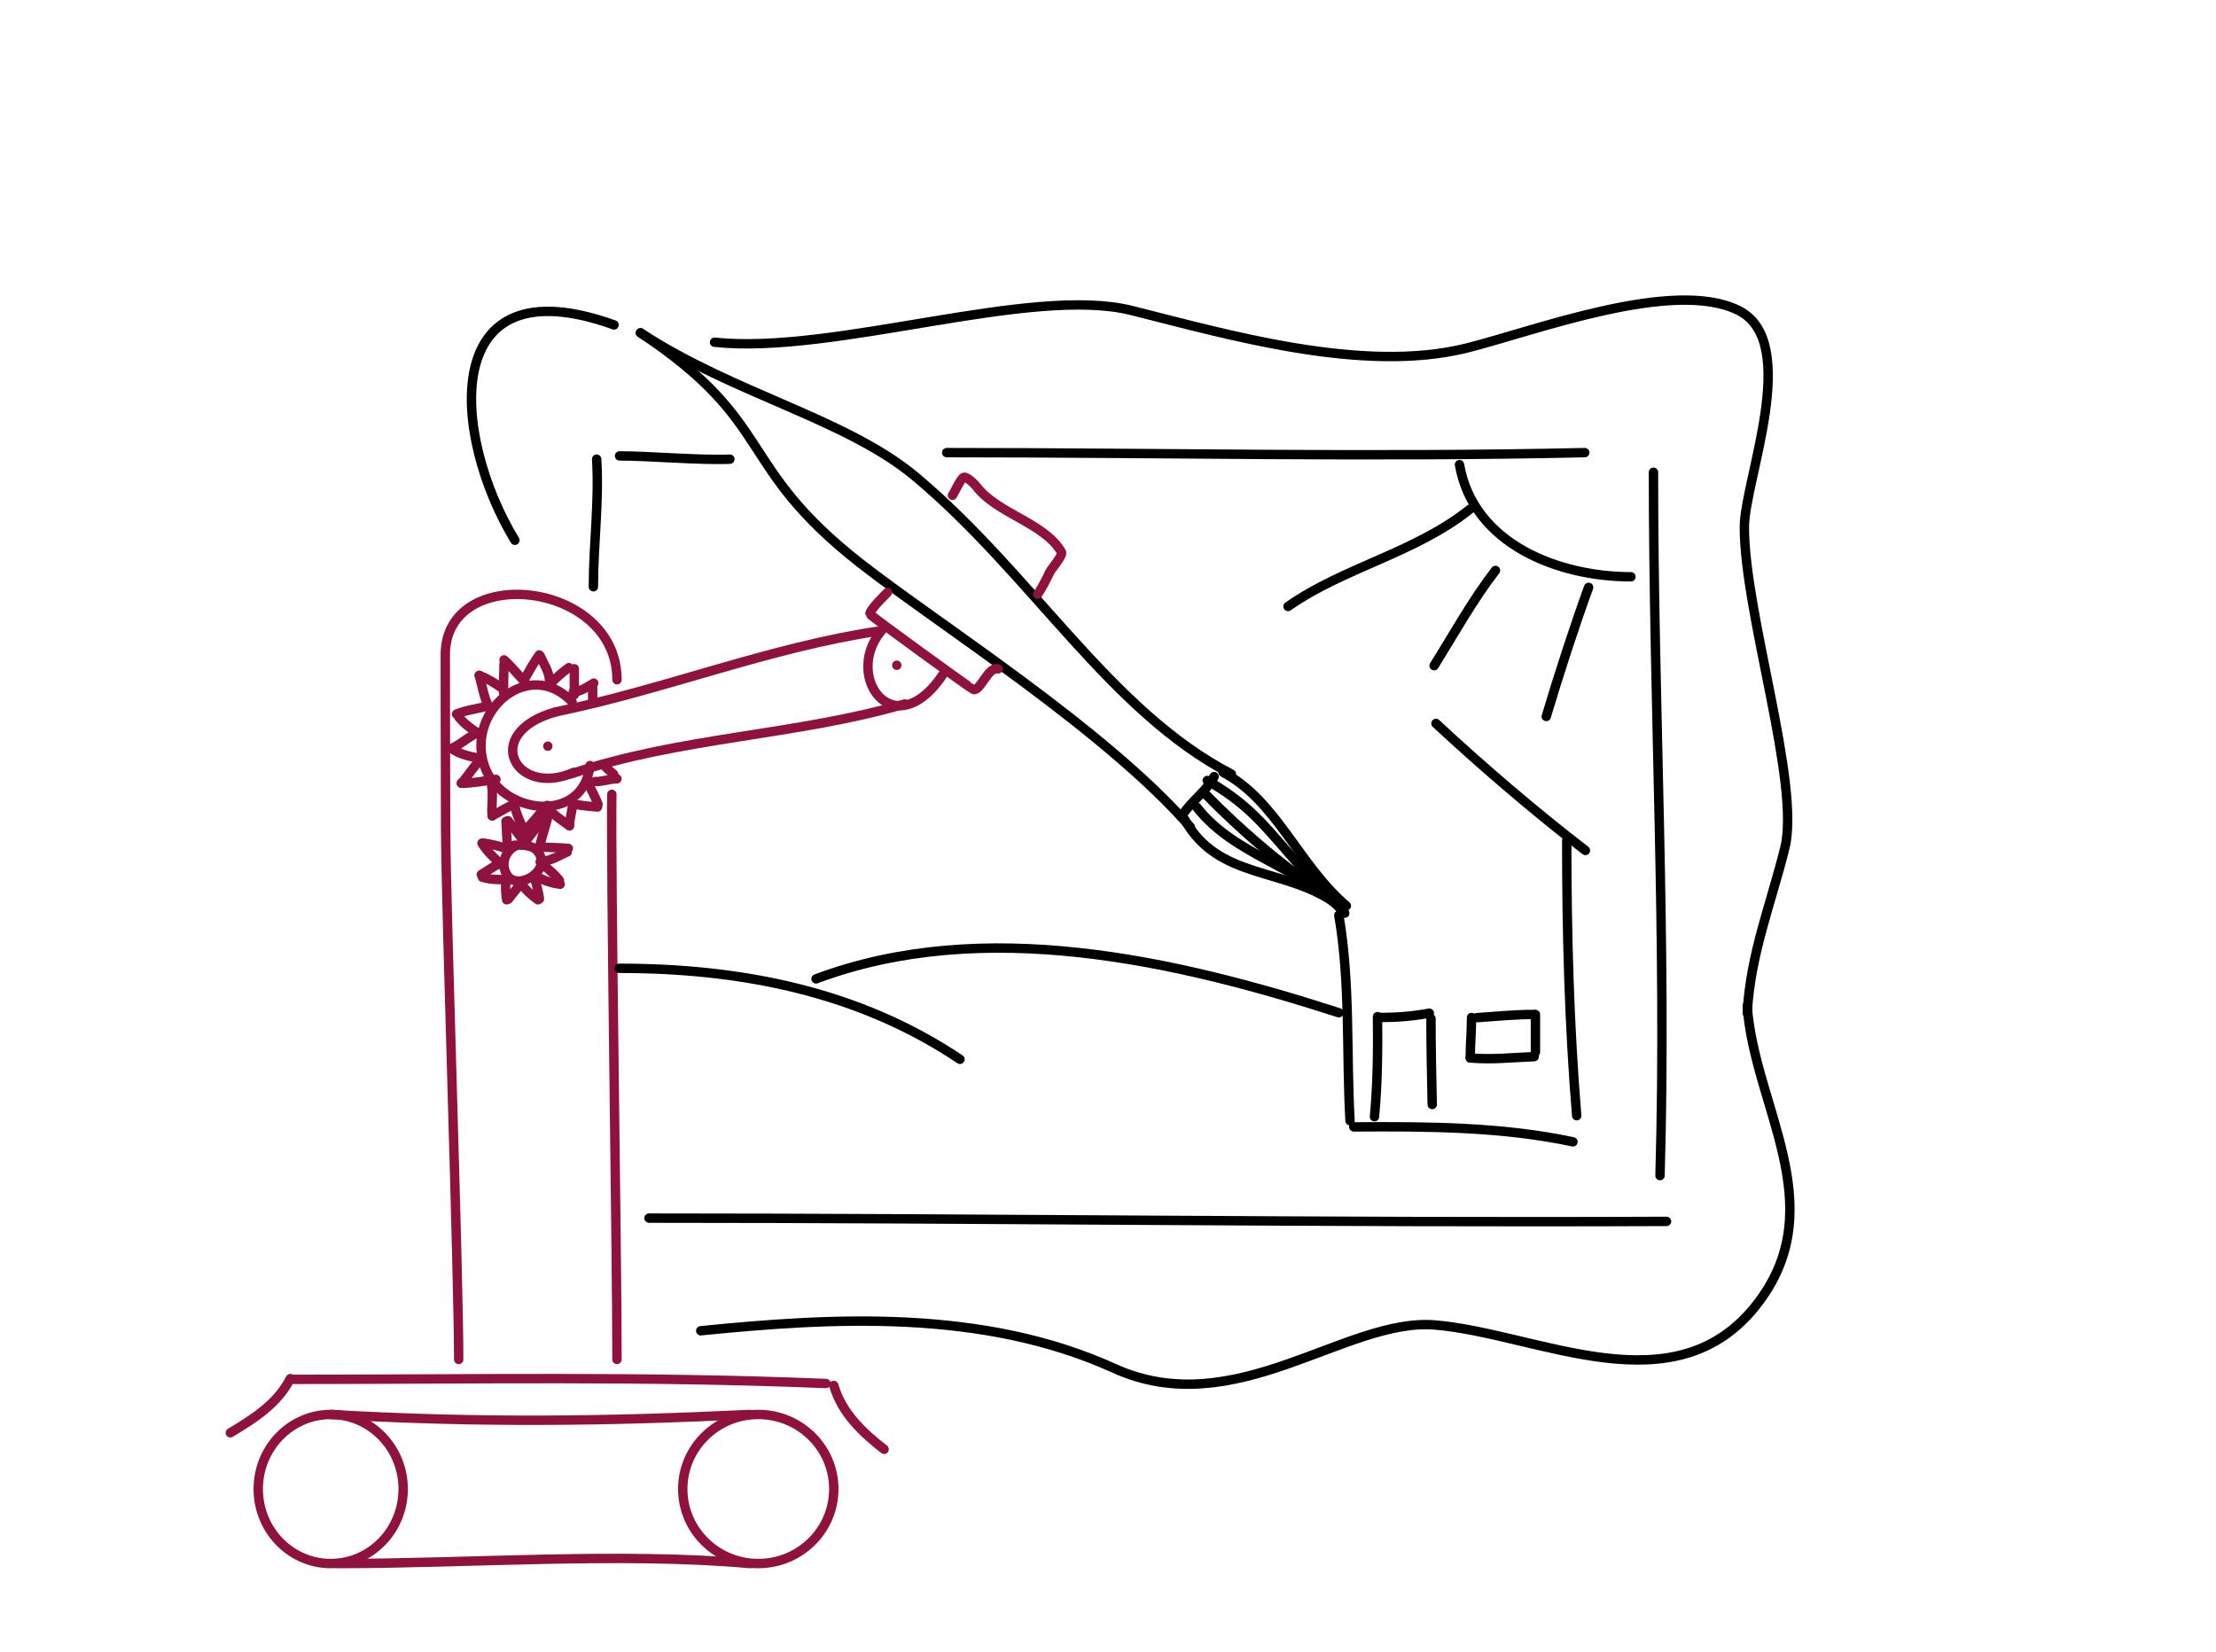 <?xml version="1.0" encoding="UTF-8" standalone="no"?>
<svg
   xmlns:dc="http://purl.org/dc/elements/1.1/"
   xmlns:cc="http://creativecommons.org/ns#"
   xmlns:rdf="http://www.w3.org/1999/02/22-rdf-syntax-ns#"
   xmlns:svg="http://www.w3.org/2000/svg"
   xmlns="http://www.w3.org/2000/svg"
   xmlns:sodipodi="http://sodipodi.sourceforge.net/DTD/sodipodi-0.dtd"
   xmlns:inkscape="http://www.inkscape.org/namespaces/inkscape"
   version="1.1"
   x="0"
   y="0"
   width="944"
   height="704"
   viewBox="0, 0, 944, 704"
   id="svg4737"
   sodipodi:docname="ACR.svg"
   inkscape:version="0.92.1 r15371"
   inkscape:export-filename="X:\07-Administration\04-CoC\CoC-ML\intern\Präsentationen\Fachliche Szenarien\ML Poster Sketches\ML Poster\ACR.png"
   inkscape:export-xdpi="96"
   inkscape:export-ydpi="96">
  <defs
     id="defs4741" />
  <sodipodi:namedview
     pagecolor="#ffffff"
     bordercolor="#666666"
     borderopacity="1"
     objecttolerance="10"
     gridtolerance="10"
     guidetolerance="10"
     inkscape:pageopacity="0"
     inkscape:pageshadow="2"
     inkscape:window-width="1920"
     inkscape:window-height="1027"
     id="namedview4739"
     showgrid="false"
     inkscape:zoom="0.33522727"
     inkscape:cx="472"
     inkscape:cy="352"
     inkscape:window-x="-8"
     inkscape:window-y="-8"
     inkscape:window-maximized="1"
     inkscape:current-layer="Layer_1" />
  <g
     id="Layer_1">
    <path
       d="M524.572,329.79 C472.86,302.983 440.196,245.271 390.24,203.299 C360.654,178.443 313.193,168.136 272.832,141.803"
       id="path4548"
       stroke-linejoin="round"
       stroke-linecap="round"
       stroke-width="4"
       stroke="#000000"
       fill-opacity="0" />
    <path
       d="M517.215,330.867 C513.96,336.874 508.569,340.517 504.603,345.933"
       fill-opacity="0"
       stroke="#000000"
       stroke-width="4"
       stroke-linecap="round"
       stroke-linejoin="round"
       id="path4550" />
    <path
       d="M272.832,141.803 C331.03,180.454 312.924,198.04 366.542,240.025 C399.206,265.601 470.939,310.852 507.162,352.48"
       fill-opacity="0"
       stroke="#000000"
       stroke-width="4"
       stroke-linecap="round"
       stroke-linejoin="round"
       id="path4552" />
    <path
       d="M521.049,329.071 C543.744,341.063 553.26,368.635 573.538,385.938"
       fill-opacity="0"
       stroke="#000000"
       stroke-width="4"
       stroke-linecap="round"
       stroke-linejoin="round"
       id="path4554" />
    <path
       d="M504.455,348.836 C519.222,375.581 547.801,368.947 570.49,385.938"
       fill-opacity="0"
       stroke="#000000"
       stroke-width="4"
       stroke-linecap="round"
       stroke-linejoin="round"
       id="path4556" />
    <path
       d="M572.86,389.059 C554.956,369.33 526.32,365.032 509.873,343.981"
       fill-opacity="0"
       stroke="#000000"
       stroke-width="4"
       stroke-linecap="round"
       stroke-linejoin="round"
       id="path4558" />
    <path
       d="M566.765,382.471 C547.248,369.864 529.035,354.239 512.921,337.74"
       fill-opacity="0"
       stroke="#000000"
       stroke-width="4"
       stroke-linecap="round"
       stroke-linejoin="round"
       id="path4560" />
    <path
       d="M563.717,379.35 C542.044,357.851 537.642,345.933 514.276,332.538"
       fill-opacity="0"
       stroke="#000000"
       stroke-width="4"
       stroke-linecap="round"
       stroke-linejoin="round"
       id="path4562" />
    <path
       d="M425.198,284.989 C420.931,283.831 417.778,294.325 414.719,293.803 C414.02,293.684 370.557,262.199 370.557,261.613 C370.557,259.737 376.571,253.923 378.042,252.416"
       fill-opacity="0"
       stroke="#FF0000"
       stroke-width="4"
       stroke-linecap="round"
       stroke-linejoin="round"
       id="path4564"
       style="stroke:#8f123e;stroke-opacity:1" />
    <path
       d="M442.04,253.182 C444.045,250.232 445.673,246.891 447.279,243.602 C447.94,242.248 452.977,236.592 452.144,235.171 C444.871,222.759 425.109,218.962 416.216,207.579 C415.419,206.559 412.077,202.986 410.602,203.364 C409.275,203.703 406.627,209.856 405.737,211.028"
       fill-opacity="0"
       stroke="#FF0000"
       stroke-width="4"
       stroke-linecap="round"
       stroke-linejoin="round"
       id="path4566"
       style="stroke:#8f123e;stroke-opacity:1" />
    <path
       d="M401.792,287.204 C380.47,319.199 357.856,286.656 376.888,267.168"
       fill-opacity="0"
       stroke="#FF0000"
       stroke-width="4"
       stroke-linecap="round"
       stroke-linejoin="round"
       id="path4568"
       style="stroke:#8f123e;stroke-opacity:1" />
    <path
       d="M374.889,268.791 C328.102,275.649 283.023,293.831 236.745,303.308"
       fill-opacity="0"
       stroke="#FF0000"
       stroke-width="4"
       stroke-linecap="round"
       stroke-linejoin="round"
       id="path4570"
       style="stroke:#8f123e;stroke-opacity:1" />
    <path
       d="M385.465,299.924 C339.537,313.362 289.063,314.102 243.355,329.704"
       fill-opacity="0"
       stroke="#FF0000"
       stroke-width="4"
       stroke-linecap="round"
       stroke-linejoin="round"
       id="path4572"
       style="stroke:#8f123e;stroke-opacity:1" />
    <path
       d="M236.745,303.308 C204.605,312.263 219.565,340.062 244.421,329.071"
       fill-opacity="0"
       stroke="#FF0000"
       stroke-width="4"
       stroke-linecap="round"
       stroke-linejoin="round"
       id="path4574"
       style="stroke:#8f123e;stroke-opacity:1" />
    <path
       d="M233.374,317.91 L233.374,317.91"
       fill-opacity="0"
       stroke="#FF0000"
       stroke-width="4"
       stroke-linecap="round"
       stroke-linejoin="round"
       id="path4576"
       style="stroke:#8f123e;stroke-opacity:1" />
    <path
       d="M243.73,299.057 C225.478,279.74 198.659,302.706 206.216,325.922 C213.165,347.265 248.586,351.404 251.325,326.158"
       fill-opacity="0"
       stroke="#FF0000"
       stroke-width="4"
       stroke-linecap="round"
       stroke-linejoin="round"
       id="path4578"
       style="stroke:#8f123e;stroke-opacity:1" />
    <path
       d="M244.651,295.993 C244.651,292.301 244.651,288.609 244.651,284.917"
       fill-opacity="0"
       stroke="#FF0000"
       stroke-width="4"
       stroke-linecap="round"
       stroke-linejoin="round"
       id="path4580"
       style="stroke:#8f123e;stroke-opacity:1" />
    <path
       d="M242.349,284.446 C239.686,286.288 237.151,288.59 235.215,290.573"
       fill-opacity="0"
       stroke="#FF0000"
       stroke-width="4"
       stroke-linecap="round"
       stroke-linejoin="round"
       id="path4582"
       style="stroke:#8f123e;stroke-opacity:1" />
    <path
       d="M234.064,289.63 C233.83,285.895 231.481,282.673 230.152,279.497"
       fill-opacity="0"
       stroke="#FF0000"
       stroke-width="4"
       stroke-linecap="round"
       stroke-linejoin="round"
       id="path4584"
       style="stroke:#8f123e;stroke-opacity:1" />
    <path
       d="M229.691,279.026 C227.245,282.559 225.033,286.49 223.017,290.102"
       fill-opacity="0"
       stroke="#FF0000"
       stroke-width="4"
       stroke-linecap="round"
       stroke-linejoin="round"
       id="path4586"
       style="stroke:#8f123e;stroke-opacity:1" />
    <path
       d="M223.247,290.102 C220.395,287.239 217.659,283.716 214.732,281.147"
       fill-opacity="0"
       stroke="#FF0000"
       stroke-width="4"
       stroke-linecap="round"
       stroke-linejoin="round"
       id="path4588"
       style="stroke:#8f123e;stroke-opacity:1" />
    <path
       d="M214.732,282.796 C214.594,286.891 214.502,290.93 214.502,295.051"
       fill-opacity="0"
       stroke="#FF0000"
       stroke-width="4"
       stroke-linecap="round"
       stroke-linejoin="round"
       id="path4590"
       style="stroke:#8f123e;stroke-opacity:1" />
    <path
       d="M213.811,293.165 C210.882,291.04 207.424,289.004 204.145,287.745"
       fill-opacity="0"
       stroke="#FF0000"
       stroke-width="4"
       stroke-linecap="round"
       stroke-linejoin="round"
       id="path4592"
       style="stroke:#8f123e;stroke-opacity:1" />
    <path
       d="M204.145,287.745 C205.443,292.191 206.177,297.654 208.518,301.649"
       fill-opacity="0"
       stroke="#FF0000"
       stroke-width="4"
       stroke-linecap="round"
       stroke-linejoin="round"
       id="path4594"
       style="stroke:#8f123e;stroke-opacity:1" />
    <path
       d="M207.827,300.706 C203.45,302.098 198.529,302.464 194.479,304.241"
       fill-opacity="0"
       stroke="#FF0000"
       stroke-width="4"
       stroke-linecap="round"
       stroke-linejoin="round"
       id="path4596"
       style="stroke:#8f123e;stroke-opacity:1" />
    <path
       d="M195.4,305.42 C197.764,308.526 200.89,310.513 203.915,312.725"
       fill-opacity="0"
       stroke="#FF0000"
       stroke-width="4"
       stroke-linecap="round"
       stroke-linejoin="round"
       id="path4598"
       style="stroke:#8f123e;stroke-opacity:1" />
    <path
       d="M203.915,312.018 C199.723,313.678 196.503,317.055 192.408,318.852"
       fill-opacity="0"
       stroke="#FF0000"
       stroke-width="4"
       stroke-linecap="round"
       stroke-linejoin="round"
       id="path4600"
       style="stroke:#8f123e;stroke-opacity:1" />
    <path
       d="M192.408,318.852 C195.466,321.396 201.284,322.664 205.066,323.094"
       fill-opacity="0"
       stroke="#FF0000"
       stroke-width="4"
       stroke-linecap="round"
       stroke-linejoin="round"
       id="path4602"
       style="stroke:#8f123e;stroke-opacity:1" />
    <path
       d="M204.145,324.272 C201.736,326.601 198.882,331.311 196.55,333.699"
       fill-opacity="0"
       stroke="#FF0000"
       stroke-width="4"
       stroke-linecap="round"
       stroke-linejoin="round"
       id="path4604"
       style="stroke:#8f123e;stroke-opacity:1" />
    <path
       d="M196.55,333.699 C201.48,333.753 206.523,332.658 211.28,332.049"
       fill-opacity="0"
       stroke="#FF0000"
       stroke-width="4"
       stroke-linecap="round"
       stroke-linejoin="round"
       id="path4606"
       style="stroke:#8f123e;stroke-opacity:1" />
    <path
       d="M209.439,334.877 C210.168,338.497 209.228,343.995 209.669,347.603"
       fill-opacity="0"
       stroke="#FF0000"
       stroke-width="4"
       stroke-linecap="round"
       stroke-linejoin="round"
       id="path4608"
       style="stroke:#8f123e;stroke-opacity:1" />
    <path
       d="M209.669,347.603 C212.395,346.033 218.189,342.887 220.946,341.475"
       fill-opacity="0"
       stroke="#FF0000"
       stroke-width="4"
       stroke-linecap="round"
       stroke-linejoin="round"
       id="path4610"
       style="stroke:#8f123e;stroke-opacity:1" />
    <path
       d="M219.335,343.125 C219.591,346.335 222.226,351.411 223.247,354.201"
       fill-opacity="0"
       stroke="#FF0000"
       stroke-width="4"
       stroke-linecap="round"
       stroke-linejoin="round"
       id="path4612"
       style="stroke:#8f123e;stroke-opacity:1" />
    <path
       d="M223.247,354.201 C226.264,351.479 230.337,345.999 233.144,343.125"
       fill-opacity="0"
       stroke="#FF0000"
       stroke-width="4"
       stroke-linecap="round"
       stroke-linejoin="round"
       id="path4614"
       style="stroke:#8f123e;stroke-opacity:1" />
    <path
       d="M233.834,344.539 C235.956,347.548 240.468,350.223 242.58,351.844"
       fill-opacity="0"
       stroke="#FF0000"
       stroke-width="4"
       stroke-linecap="round"
       stroke-linejoin="round"
       id="path4616"
       style="stroke:#8f123e;stroke-opacity:1" />
    <path
       d="M242.58,351.844 C242.58,348.938 243.96,344.853 243.96,341.947"
       fill-opacity="0"
       stroke="#FF0000"
       stroke-width="4"
       stroke-linecap="round"
       stroke-linejoin="round"
       id="path4618"
       style="stroke:#8f123e;stroke-opacity:1" />
    <path
       d="M246.262,342.889 C248.986,343.418 251.799,343.551 254.547,343.832"
       fill-opacity="0"
       stroke="#FF0000"
       stroke-width="4"
       stroke-linecap="round"
       stroke-linejoin="round"
       id="path4620"
       style="stroke:#8f123e;stroke-opacity:1" />
    <path
       d="M254.777,342.654 C253.604,339.614 252.03,336.793 250.635,333.934"
       fill-opacity="0"
       stroke="#FF0000"
       stroke-width="4"
       stroke-linecap="round"
       stroke-linejoin="round"
       id="path4622"
       style="stroke:#8f123e;stroke-opacity:1" />
    <path
       d="M253.396,332.992 C256.634,333.099 259.628,331.813 262.832,331.813"
       fill-opacity="0"
       stroke="#FF0000"
       stroke-width="4"
       stroke-linecap="round"
       stroke-linejoin="round"
       id="path4624"
       style="stroke:#8f123e;stroke-opacity:1" />
    <path
       d="M261.452,329.928 C259.844,328.563 258.239,327.11 256.849,325.686"
       fill-opacity="0"
       stroke="#FF0000"
       stroke-width="4"
       stroke-linecap="round"
       stroke-linejoin="round"
       id="path4626"
       style="stroke:#8f123e;stroke-opacity:1" />
    <path
       d="M244.191,294.815 C247.314,294.744 250.527,292.454 252.936,291.044"
       fill-opacity="0"
       stroke="#FF0000"
       stroke-width="4"
       stroke-linecap="round"
       stroke-linejoin="round"
       id="path4628"
       style="stroke:#8f123e;stroke-opacity:1" />
    <path
       d="M252.476,292.694 C252.476,294.658 252.476,296.622 252.476,298.585"
       fill-opacity="0"
       stroke="#FF0000"
       stroke-width="4"
       stroke-linecap="round"
       stroke-linejoin="round"
       id="path4630"
       style="stroke:#8f123e;stroke-opacity:1" />
    <path
       d="M219.105,360.093 C222.323,360.056 226.636,359.779 229.001,362.685 C235.583,370.773 220.864,379.462 216.343,373.289 C211.442,366.599 218.125,357.186 225.549,360.564"
       fill-opacity="0"
       stroke="#FF0000"
       stroke-width="4"
       stroke-linecap="round"
       stroke-linejoin="round"
       id="path4632"
       style="stroke:#8f123e;stroke-opacity:1" />
    <path
       d="M222.957,357.999 C220.635,355.291 218.675,352.341 216.388,349.639"
       fill-opacity="0"
       stroke="#FF0000"
       stroke-width="4"
       stroke-linecap="round"
       stroke-linejoin="round"
       id="path4634"
       style="stroke:#8f123e;stroke-opacity:1" />
    <path
       d="M215.543,349.927 C215.877,353.519 215.667,357.186 216.388,360.69"
       fill-opacity="0"
       stroke="#FF0000"
       stroke-width="4"
       stroke-linecap="round"
       stroke-linejoin="round"
       id="path4636"
       style="stroke:#8f123e;stroke-opacity:1" />
    <path
       d="M215.825,361.651 C212.469,360.297 209.205,359.721 205.689,359.152"
       fill-opacity="0"
       stroke="#FF0000"
       stroke-width="4"
       stroke-linecap="round"
       stroke-linejoin="round"
       id="path4638"
       style="stroke:#8f123e;stroke-opacity:1" />
    <path
       d="M205.314,359.248 C207.492,362.922 210.714,365.667 213.666,368.473"
       fill-opacity="0"
       stroke="#FF0000"
       stroke-width="4"
       stroke-linecap="round"
       stroke-linejoin="round"
       id="path4640"
       style="stroke:#8f123e;stroke-opacity:1" />
    <path
       d="M212.915,367.801 C210.254,369.133 207.555,371.086 205.032,372.606"
       fill-opacity="0"
       stroke="#FF0000"
       stroke-width="4"
       stroke-linecap="round"
       stroke-linejoin="round"
       id="path4642"
       style="stroke:#8f123e;stroke-opacity:1" />
    <path
       d="M205.501,373.759 C209.421,375.047 213.655,374.636 217.702,374.816"
       fill-opacity="0"
       stroke="#FF0000"
       stroke-width="4"
       stroke-linecap="round"
       stroke-linejoin="round"
       id="path4644"
       style="stroke:#8f123e;stroke-opacity:1" />
    <path
       d="M215.543,374.72 C215.286,377.673 215.364,380.538 215.825,383.368"
       fill-opacity="0"
       stroke="#FF0000"
       stroke-width="4"
       stroke-linecap="round"
       stroke-linejoin="round"
       id="path4646"
       style="stroke:#8f123e;stroke-opacity:1" />
    <path
       d="M216.575,383.08 C218.139,380.948 219.968,379.039 221.362,376.834"
       fill-opacity="0"
       stroke="#FF0000"
       stroke-width="4"
       stroke-linecap="round"
       stroke-linejoin="round"
       id="path4648"
       style="stroke:#8f123e;stroke-opacity:1" />
    <path
       d="M221.831,376.065 C223.698,379.121 226.39,381.295 229.151,383.368"
       fill-opacity="0"
       stroke="#FF0000"
       stroke-width="4"
       stroke-linecap="round"
       stroke-linejoin="round"
       id="path4650"
       style="stroke:#8f123e;stroke-opacity:1" />
    <path
       d="M229.808,382.984 C229.402,379.868 228.516,376.861 227.743,373.855"
       fill-opacity="0"
       stroke="#FF0000"
       stroke-width="4"
       stroke-linecap="round"
       stroke-linejoin="round"
       id="path4652"
       style="stroke:#8f123e;stroke-opacity:1" />
    <path
       d="M227.743,372.99 C231.193,374.956 234.795,376.324 238.629,376.738"
       fill-opacity="0"
       stroke="#FF0000"
       stroke-width="4"
       stroke-linecap="round"
       stroke-linejoin="round"
       id="path4654"
       style="stroke:#8f123e;stroke-opacity:1" />
    <path
       d="M238.348,375.2 C236.112,372.116 232.781,369.797 230.089,367.224"
       fill-opacity="0"
       stroke="#FF0000"
       stroke-width="4"
       stroke-linecap="round"
       stroke-linejoin="round"
       id="path4656"
       style="stroke:#8f123e;stroke-opacity:1" />
    <path
       d="M231.966,366.84 C235.493,366.368 238.416,364.352 241.633,362.996"
       fill-opacity="0"
       stroke="#FF0000"
       stroke-width="4"
       stroke-linecap="round"
       stroke-linejoin="round"
       id="path4658"
       style="stroke:#8f123e;stroke-opacity:1" />
    <path
       d="M242.102,361.459 C237.927,361.095 233.709,361.086 229.526,360.882"
       fill-opacity="0"
       stroke="#FF0000"
       stroke-width="4"
       stroke-linecap="round"
       stroke-linejoin="round"
       id="path4660"
       style="stroke:#8f123e;stroke-opacity:1" />
    <path
       d="M230.089,359.825 C230.958,356.143 232.308,352.369 233.186,348.774"
       fill-opacity="0"
       stroke="#FF0000"
       stroke-width="4"
       stroke-linecap="round"
       stroke-linejoin="round"
       id="path4662"
       style="stroke:#8f123e;stroke-opacity:1" />
    <path
       d="M232.999,348.197 C229.344,351.016 226.477,355.199 223.614,358.864"
       fill-opacity="0"
       stroke="#FF0000"
       stroke-width="4"
       stroke-linecap="round"
       stroke-linejoin="round"
       id="path4664"
       style="stroke:#8f123e;stroke-opacity:1" />
    <path
       d="M262.832,289.63 C262.832,247.208 189.687,239.561 189.687,279.026 C189.687,279.026 189.753,338.968 189.827,353.076 C190.015,389.059 195.4,542.342 195.4,579.212"
       fill-opacity="0"
       stroke="#FF0000"
       stroke-width="4"
       stroke-linecap="round"
       stroke-linejoin="round"
       id="path4666"
       style="stroke:#8f123e;stroke-opacity:1" />
    <path
       d="M260.636,338.429 C260.116,370.578 262.832,532.523 262.832,579.212"
       fill-opacity="0"
       stroke="#FF0000"
       stroke-width="4"
       stroke-linecap="round"
       stroke-linejoin="round"
       id="path4668"
       style="stroke:#8f123e;stroke-opacity:1" />
    <path
       d="M382.022,283.433 L382.022,283.433"
       fill-opacity="0"
       stroke="#FF0000"
       stroke-width="4"
       stroke-linecap="round"
       stroke-linejoin="round"
       id="path4670"
       style="stroke:#8f123e;stroke-opacity:1" />
    <path
       d="M709.938,520.383 C565.217,521.024 421.11,518.989 276.47,518.989"
       fill-opacity="0"
       stroke="#000000"
       stroke-width="4"
       stroke-linecap="round"
       stroke-linejoin="round"
       id="path4672" />
    <path
       d="M707.151,500.87 C710.073,400.917 704.363,300.521 704.363,201.205"
       fill-opacity="0"
       stroke="#000000"
       stroke-width="4"
       stroke-linecap="round"
       stroke-linejoin="round"
       id="path4674" />
    <path
       d="M675.094,192.843 C584.376,194.914 493.664,192.843 403.305,192.843"
       fill-opacity="0"
       stroke="#000000"
       stroke-width="4"
       stroke-linecap="round"
       stroke-linejoin="round"
       id="path4676" />
    <path
       d="M310.925,195.63 C298.116,196.183 276.562,194.237 263.926,194.237"
       fill-opacity="0"
       stroke="#000000"
       stroke-width="4"
       stroke-linecap="round"
       stroke-linejoin="round"
       id="path4678" />
    <path
       d="M254.169,195.63 C255.283,214.035 252.776,231.875 252.776,249.988"
       fill-opacity="0"
       stroke="#000000"
       stroke-width="4"
       stroke-linecap="round"
       stroke-linejoin="round"
       id="path4680" />
    <path
       d="M351.89,589.45 C273.164,586.228 202.586,587.69 123.678,587.69"
       fill-opacity="0"
       stroke="#FF0000"
       stroke-width="4"
       stroke-linecap="round"
       stroke-linejoin="round"
       id="path4682"
       style="stroke:#8f123e;stroke-opacity:1" />
    <path
       d="M355.19,590.275 C358.608,602.103 367.606,610.472 376.636,617.495"
       fill-opacity="0"
       stroke="#FF0000"
       stroke-width="4"
       stroke-linecap="round"
       stroke-linejoin="round"
       id="path4684"
       style="stroke:#8f123e;stroke-opacity:1" />
    <path
       d="M123.678,587.359 C118.122,598.303 107.548,604.791 98.108,610.455"
       fill-opacity="0"
       stroke="#FF0000"
       stroke-width="4"
       stroke-linecap="round"
       stroke-linejoin="round"
       id="path4686"
       style="stroke:#8f123e;stroke-opacity:1" />
    <path
       d="M323.02,666.162 C305.253,666.162 290.851,651.943 290.851,634.404 C290.851,616.866 305.253,602.647 323.02,602.647 C340.787,602.647 355.19,616.866 355.19,634.404 C355.19,651.943 340.787,666.162 323.02,666.162 z"
       fill-opacity="0"
       stroke="#FF0000"
       stroke-width="4"
       id="path4688"
       style="stroke:#8f123e;stroke-opacity:1" />
    <path
       d="M140.879,666.162 C123.831,666.162 110.011,651.944 110.011,634.405 C110.011,616.866 123.831,602.648 140.879,602.648 C157.927,602.648 171.747,616.866 171.747,634.405 C171.747,651.944 157.927,666.162 140.879,666.162 z"
       fill-opacity="0"
       stroke="#FF0000"
       stroke-width="4"
       id="path4690"
       style="stroke:#8f123e;stroke-opacity:1" />
    <path
       d="M319.344,602.647 C256.849,605.629 203.915,606.227 140.879,602.648"
       fill-opacity="0"
       stroke="#FF0000"
       stroke-width="4"
       stroke-linecap="round"
       stroke-linejoin="round"
       id="path4692"
       style="stroke:#8f123e;stroke-opacity:1" />
    <path
       d="M319.344,666.162 C265.334,661.262 199.618,666.162 144.009,666.162"
       fill-opacity="0"
       stroke="#FF0000"
       stroke-width="4"
       stroke-linecap="round"
       stroke-linejoin="round"
       id="path4694"
       style="stroke:#8f123e;stroke-opacity:1" />
    <path
       d="M744.312,431.517 C745.679,406.611 754.264,385.552 760.321,361.323 C767.124,334.112 743.08,261.289 743.08,224.629 C743.08,204.806 767.477,145.698 740.617,132.268 C712.842,118.38 653.602,141.091 624.859,148.277 C580.442,159.381 522.555,142.405 482.007,132.268 C439.098,121.541 355.19,151.274 304.392,145.806"
       fill-opacity="0"
       stroke="#000000"
       stroke-width="4"
       stroke-linecap="round"
       stroke-linejoin="round"
       id="path4696" />
    <path
       d="M744.292,428.56 C747.315,471.224 780.345,513.188 749.238,554.664 C714.118,601.49 655.436,568.193 611.312,564.516 C573.206,561.341 526.08,606.361 474.618,582.988 C418.5,557.5 354.126,561.418 298.517,566.979"
       fill-opacity="0"
       stroke="#000000"
       stroke-width="4"
       stroke-linecap="round"
       stroke-linejoin="round"
       id="path4698" />
    <path
       d="M219.335,230.177 C192.218,185.515 186.429,111.432 261.573,138.425"
       fill-opacity="0"
       stroke="#000000"
       stroke-width="4"
       stroke-linecap="round"
       stroke-linejoin="round"
       id="path4700" />
    <path
       d="M570.322,389.932 C575.3,418.703 573.49,448.543 575.097,477.474"
       fill-opacity="0"
       stroke="#000000"
       stroke-width="4"
       stroke-linecap="round"
       stroke-linejoin="round"
       id="path4702" />
    <path
       d="M576.689,480.127 C608.207,479.902 640.067,480.065 670.068,486.494"
       fill-opacity="0"
       stroke="#000000"
       stroke-width="4"
       stroke-linecap="round"
       stroke-linejoin="round"
       id="path4704" />
    <path
       d="M671.659,475.352 C668.442,436.404 667.415,397.366 667.415,358.098"
       fill-opacity="0"
       stroke="#000000"
       stroke-width="4"
       stroke-linecap="round"
       stroke-linejoin="round"
       id="path4706" />
    <path
       d="M675.373,362.343 C653.522,345.516 631.588,326.687 611.706,308.225"
       fill-opacity="0"
       stroke="#000000"
       stroke-width="4"
       stroke-linecap="round"
       stroke-linejoin="round"
       id="path4708" />
    <path
       d="M610.114,470.577 C609.858,458.36 609.584,446.208 609.584,433.968"
       fill-opacity="0"
       stroke="#000000"
       stroke-width="4"
       stroke-linecap="round"
       stroke-linejoin="round"
       id="path4710" />
    <path
       d="M608.87,431.661 C601.814,433.01 594.803,433.514 587.553,433.514"
       fill-opacity="0"
       stroke="#000000"
       stroke-width="4"
       stroke-linecap="round"
       stroke-linejoin="round"
       id="path4712" />
    <path
       d="M586.812,433.144 C586.972,447.364 586.84,461.858 585.514,475.778"
       fill-opacity="0"
       stroke="#000000"
       stroke-width="4"
       stroke-linecap="round"
       stroke-linejoin="round"
       id="path4714" />
    <path
       d="M653.541,432.231 C646.785,432.112 635.628,433.122 629.042,433.592"
       fill-opacity="0"
       stroke="#000000"
       stroke-width="4"
       stroke-linecap="round"
       stroke-linejoin="round"
       id="path4716" />
    <path
       d="M626.864,433.514 C626.864,439.866 626.319,444.39 626.319,450.742"
       fill-opacity="0"
       stroke="#000000"
       stroke-width="4"
       stroke-linecap="round"
       stroke-linejoin="round"
       id="path4718" />
    <path
       d="M626.319,450.742 C635.567,451.583 644.294,450.527 653.541,450.197"
       fill-opacity="0"
       stroke="#000000"
       stroke-width="4"
       stroke-linecap="round"
       stroke-linejoin="round"
       id="path4720" />
    <path
       d="M654.085,448.292 C654.085,442.938 654.085,437.585 654.085,432.231"
       fill-opacity="0"
       stroke="#000000"
       stroke-width="4"
       stroke-linecap="round"
       stroke-linejoin="round"
       id="path4722" />
    <path
       d="M570.338,431.485 C500.947,409.093 418.863,390.347 347.632,417.059"
       fill-opacity="0"
       stroke="#000000"
       stroke-width="4"
       stroke-linecap="round"
       stroke-linejoin="round"
       id="path4724" />
    <path
       d="M408.944,451.321 C365.722,422.331 315.533,412.551 263.78,412.551"
       fill-opacity="0"
       stroke="#000000"
       stroke-width="4"
       stroke-linecap="round"
       stroke-linejoin="round"
       id="path4726" />
    <path
       d="M621.731,197.96 C627.636,231.923 664.068,245.747 694.765,245.747"
       fill-opacity="0"
       stroke="#000000"
       stroke-width="4"
       stroke-linecap="round"
       stroke-linejoin="round"
       id="path4728" />
    <path
       d="M626.24,216.894 C603.012,235.563 572.655,241.6 548.698,258.37"
       fill-opacity="0"
       stroke="#000000"
       stroke-width="4"
       stroke-linecap="round"
       stroke-linejoin="round"
       id="path4730" />
    <path
       d="M637.059,243.042 C627.196,255.86 619.359,270.1 610.912,283.616"
       fill-opacity="0"
       stroke="#000000"
       stroke-width="4"
       stroke-linecap="round"
       stroke-linejoin="round"
       id="path4732" />
    <path
       d="M676.732,250.255 C670.302,267.994 664.15,287.084 658.699,305.255"
       fill-opacity="0"
       stroke="#000000"
       stroke-width="4"
       stroke-linecap="round"
       stroke-linejoin="round"
       id="path4734" />
  </g>
</svg>
